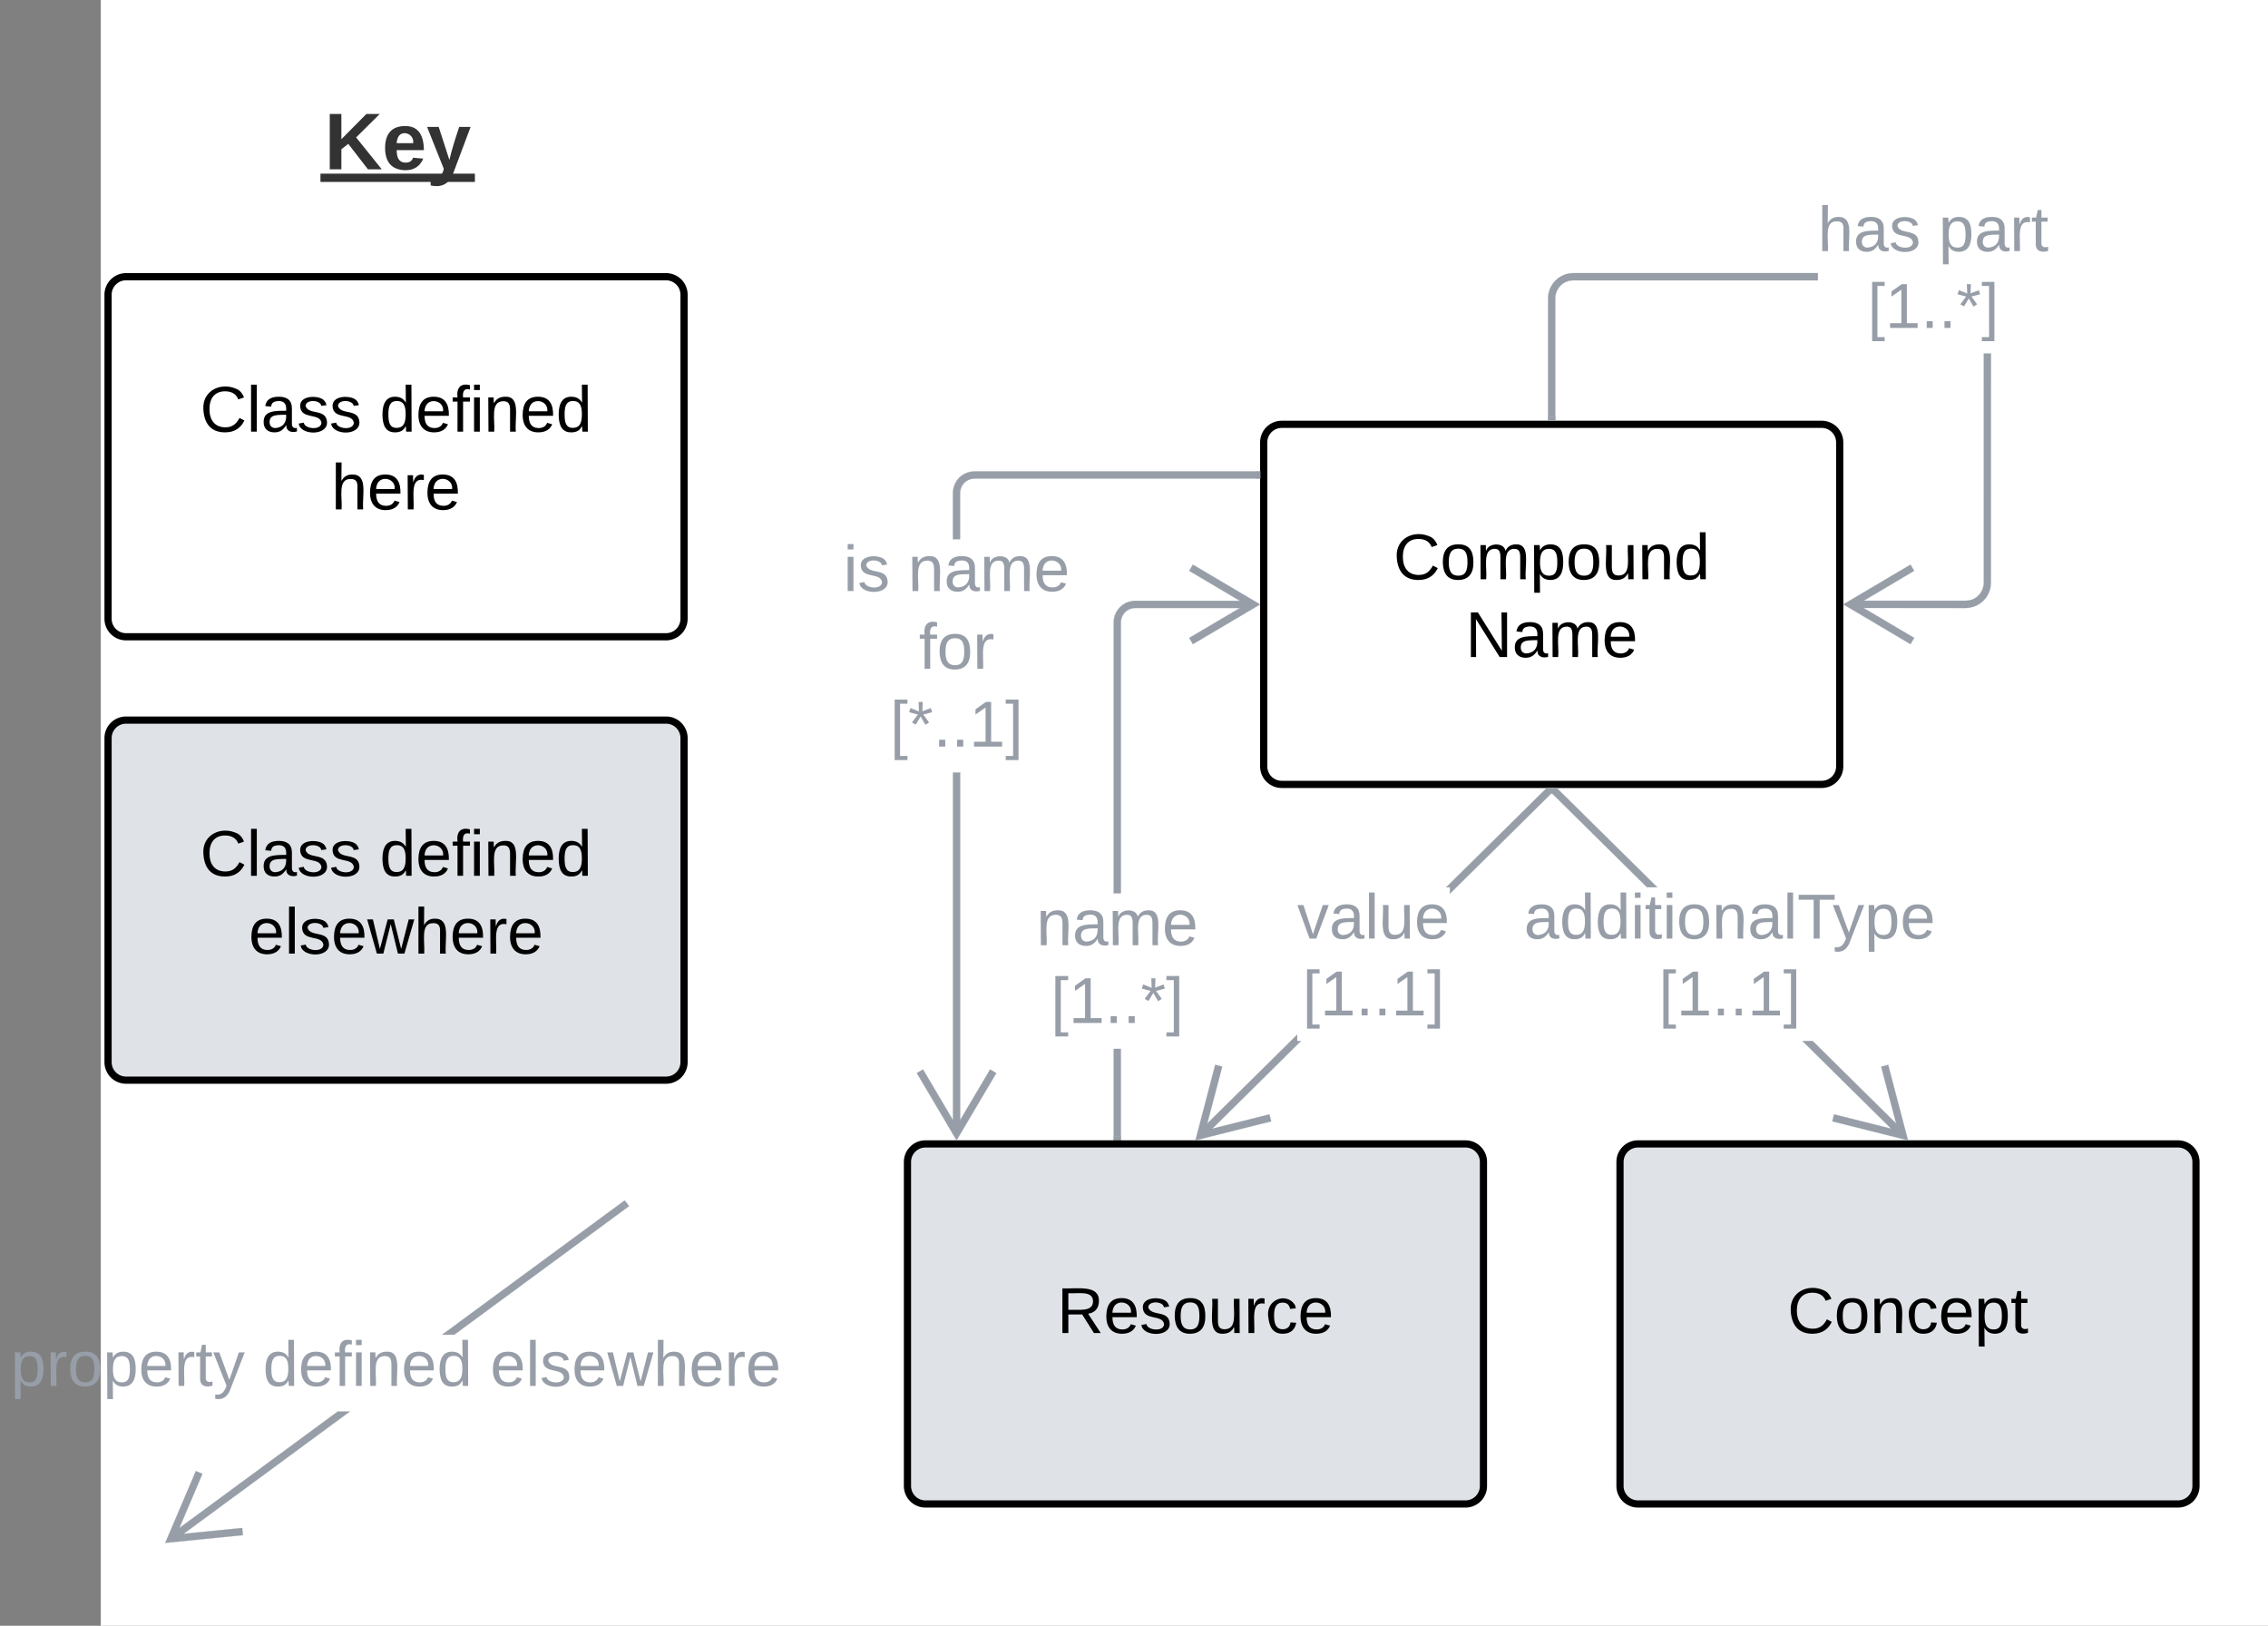<svg xmlns="http://www.w3.org/2000/svg" xmlns:xlink="http://www.w3.org/1999/xlink" xmlns:lucid="lucid" width="630.01" height="451.52"><rect width="100%" height="100%" fill="#808080" stroke="none"/><g transform="translate(527.977 91.032)" lucid:page-tab-id="0_0"><path d="M-500-500H500V500H-500z" fill="#fff"/><path d="M-216.62 224.67h-2v-24.4h2zm36.86-146.84h-32.82l-.66.05-.6.14-.6.24-.53.33-.47.4-.4.48-.34.53-.24.6-.15.6-.05.66v75.22h-2v-75.3l.07-.9.22-.9.36-.88.5-.8.6-.72.72-.6.8-.5.88-.36.9-.22.9-.08h32.9z" stroke="#979ea8" stroke-width=".05" fill="#979ea8"/><path d="M-177.94 76.83l-18.67 11.04-1.03-1.73 15.76-9.3-15.76-9.34 1.02-1.72z" stroke="#979ea8" stroke-width=".05" fill="#979ea8"/><path d="M-216.62 225.67h-2v-1.03h2z" fill="#979ea8"/><path d="M-216.6 225.7h-2.04v-1.08h2.05zm-2-1.03v.97h1.96v-.97z" stroke="#979ea8" stroke-width=".05" fill="#979ea8"/><use xlink:href="#a" transform="matrix(1,0,0,1,-240.093,157.082) translate(0.005 14.4)"/><use xlink:href="#b" transform="matrix(1,0,0,1,-240.093,157.082) translate(3.98 36)"/><path d="M-176.94 31.82a5 5 0 0 1 5-5h150a5 5 0 0 1 5 5v90a5 5 0 0 1-5 5h-150a5 5 0 0 1-5-5z" stroke="#000" stroke-width="2" fill="#fff"/><use xlink:href="#c" transform="matrix(1,0,0,1,-164.939,38.825) translate(24.05 31.025)"/><use xlink:href="#d" transform="matrix(1,0,0,1,-164.939,38.825) translate(44.05 52.625)"/><path d="M25.06 70.86l-.08 1.06-.26 1.07-.42 1-.57.94-.72.84-.82.7-.94.58-1 .42-1.08.26-1.06.1-32.22-.02v-2h32.14l.82-.06.77-.18.73-.3.67-.4.6-.52.5-.6.4-.67.3-.73.2-.76.06-.8V7.15h2zM-23-13.17h-67.9l-.82.06-.76.17-.73.3-.68.4-.6.52-.5.6-.4.66-.3.72-.2.76-.06.82v32.97h-2V-8.21l.08-1.07.26-1.07.42-1 .58-.95.7-.83.84-.7.94-.58 1.02-.44 1.06-.25 1.06-.08H-23z" stroke="#979ea8" stroke-width=".05" fill="#979ea8"/><path d="M-95.94 25.82h-2V24.8h2z" fill="#979ea8"/><path d="M-95.9 25.85h-2.06v-1.08h2.05zm-2-1.03v.98h1.94v-.98zM3.75 67.5L-12 76.83l15.75 9.3-1.02 1.74-18.67-11.05L2.73 65.78z" stroke="#979ea8" stroke-width=".05" fill="#979ea8"/><use xlink:href="#e" transform="matrix(1,0,0,1,-23.013,-35.508) translate(0.005 14.222)"/><use xlink:href="#f" transform="matrix(1,0,0,1,-23.013,-35.508) translate(33.585 14.222)"/><use xlink:href="#g" transform="matrix(1,0,0,1,-23.013,-35.508) translate(13.807 35.556)"/><path d="M-275.9 231.67a5 5 0 0 1 5-5h150a5 5 0 0 1 5 5v90a5 5 0 0 1-5 5h-150a5 5 0 0 1-5-5z" stroke="#000" stroke-width="2" fill="#dfe3e8"/><use xlink:href="#h" transform="matrix(1,0,0,1,-263.91,238.668) translate(29.55 40.525)"/><path d="M-77.97 231.67a5 5 0 0 1 5-5h150a5 5 0 0 1 5 5v90a5 5 0 0 1-5 5h-150a5 5 0 0 1-5-5z" stroke="#000" stroke-width="2" fill="#dfe3e8"/><use xlink:href="#i" transform="matrix(1,0,0,1,-65.969,238.668) translate(34.525 40.525)"/><path d="M-167.63 198.08h1.05l-27.33 27.02-1.42-1.42 27.7-27.37zm70.68-68.84l-28.27 27.94v-1.77h-1.05l27.92-27.58z" stroke="#979ea8" stroke-width=".05" fill="#979ea8"/><path d="M-96.97 129.26l-1.4-1.42 2.85-.02z" fill="#979ea8"/><path d="M-96.97 129.3l-1.46-1.5h2.97zm-1.34-1.44l1.33 1.36 1.4-1.37zM-188.46 205.2l-4.66 17.7 17.76-4.44.5 1.94-21.05 5.27 5.5-20.98z" stroke="#979ea8" stroke-width=".05" fill="#979ea8"/><use xlink:href="#j" transform="matrix(1,0,0,1,-167.635,155.413) translate(0.005 14.222)"/><use xlink:href="#k" transform="matrix(1,0,0,1,-167.635,155.413) translate(1.462 35.556)"/><path d="M1.44 223.68l-1.4 1.42-27.34-27.02h2.85zM-67.6 155.4h-2.86l-26.47-26.16 1.4-1.42z" stroke="#979ea8" stroke-width=".05" fill="#979ea8"/><path d="M-95.5 127.83l-1.4 1.43-1.46-1.43h2.84z" fill="#979ea8"/><path d="M-95.47 127.83l-1.44 1.46-1.52-1.5h2.9zm-2.83.02l1.4 1.37 1.34-1.37zM2.03 225.67L-19 220.4l.48-1.94 17.76 4.45-4.66-17.7 1.94-.5z" stroke="#979ea8" stroke-width=".05" fill="#979ea8"/><use xlink:href="#l" transform="matrix(1,0,0,1,-104.639,155.413) translate(0.005 14.222)"/><use xlink:href="#k" transform="matrix(1,0,0,1,-104.639,155.413) translate(37.437 35.556)"/><path d="M-497.96 113.96a5 5 0 0 1 5-5h150a5 5 0 0 1 5 5v90a5 5 0 0 1-5 5h-150a5 5 0 0 1-5-5z" stroke="#000" stroke-width="2" fill="#dfe3e8"/><use xlink:href="#m" transform="matrix(1,0,0,1,-485.965,120.964) translate(13.575 31.244)"/><use xlink:href="#n" transform="matrix(1,0,0,1,-485.965,120.964) translate(63.475 31.244)"/><use xlink:href="#o" transform="matrix(1,0,0,1,-485.965,120.964) translate(27.075 52.844)"/><path d="M-497.96-9.18a5 5 0 0 1 5-5h150a5 5 0 0 1 5 5v90a5 5 0 0 1-5 5h-150a5 5 0 0 1-5-5z" stroke="#000" stroke-width="2" fill="#fff"/><use xlink:href="#m" transform="matrix(1,0,0,1,-485.965,-2.175) translate(13.575 31.025)"/><use xlink:href="#n" transform="matrix(1,0,0,1,-485.965,-2.175) translate(63.475 31.025)"/><use xlink:href="#p" transform="matrix(1,0,0,1,-485.965,-2.175) translate(50.025 52.625)"/><path d="M-480.02 337.2l-1.2-1.6 47.07-34.62h3.37zm125.96-92.65l-47.72 35.1h-3.37l49.9-36.7z" stroke="#979ea8" stroke-width=".05" fill="#979ea8"/><path d="M-353.25 243.96l-.83.6-1.2-1.6.84-.6zM-471.75 318.3l-7.17 16.85 18.22-1.83.2 2-21.58 2.16 8.5-19.95z" stroke="#979ea8" stroke-width=".05" fill="#979ea8"/><g><use xlink:href="#q" transform="matrix(1,0,0,1,-524.977,279.651) translate(0.005 14.222)"/><use xlink:href="#r" transform="matrix(1,0,0,1,-524.977,279.651) translate(70.03 14.222)"/><use xlink:href="#s" transform="matrix(1,0,0,1,-524.977,279.651) translate(133.19 14.222)"/></g><path d="M-452.52-65.03a6 6 0 0 1 6-6h57.1a6 6 0 0 1 6 6v32a6 6 0 0 1-6 6h-57.1a6 6 0 0 1-6-6z" stroke="#000" stroke-opacity="0" fill="#fff" fill-opacity="0"/><g><use xlink:href="#t" transform="matrix(1,0,0,1,-447.52,-66.032) translate(9.66 22.028)"/></g><path d="M-261.26 223.85h-2V123.52h2zm82.32-181.97h-78.28l-.66.06-.62.14-.57.24-.54.33-.5.4-.4.5-.32.52-.24.58-.15.6-.06.67v12.8h-2V45.85l.07-.9.23-.92.36-.87.48-.8.62-.72.7-.6.8-.5.88-.36.92-.22.9-.08h78.36z" stroke="#979ea8" stroke-width=".05" fill="#979ea8"/><path d="M-177.94 41.88h-1.03v-2h1.03z" fill="#979ea8"/><path d="M-177.9 41.9h-1.1v-2.04h1.1zm-1.04-2v1.96h.98V39.9zM-251.22 207l-11.04 18.67L-273.3 207l1.72-1.02 9.32 15.76 9.32-15.76z" stroke="#979ea8" stroke-width=".05" fill="#979ea8"/><g><use xlink:href="#u" transform="matrix(1,0,0,1,-293.71,58.717) translate(0.005 14.4)"/><use xlink:href="#v" transform="matrix(1,0,0,1,-293.71,58.717) translate(17.955 14.4)"/><use xlink:href="#w" transform="matrix(1,0,0,1,-293.71,58.717) translate(20.98 36)"/><use xlink:href="#x" transform="matrix(1,0,0,1,-293.71,58.717) translate(12.955 57.6)"/></g><defs><path fill="#979ea8" d="M117-194c89-4 53 116 60 194h-32v-121c0-31-8-49-39-48C34-167 62-67 57 0H25l-1-190h30c1 10-1 24 2 32 11-22 29-35 61-36" id="y"/><path fill="#979ea8" d="M141-36C126-15 110 5 73 4 37 3 15-17 15-53c-1-64 63-63 125-63 3-35-9-54-41-54-24 1-41 7-42 31l-33-3c5-37 33-52 76-52 45 0 72 20 72 64v82c-1 20 7 32 28 27v20c-31 9-61-2-59-35zM48-53c0 20 12 33 32 33 41-3 63-29 60-74-43 2-92-5-92 41" id="z"/><path fill="#979ea8" d="M210-169c-67 3-38 105-44 169h-31v-121c0-29-5-50-35-48C34-165 62-65 56 0H25l-1-190h30c1 10-1 24 2 32 10-44 99-50 107 0 11-21 27-35 58-36 85-2 47 119 55 194h-31v-121c0-29-5-49-35-48" id="A"/><path fill="#979ea8" d="M100-194c63 0 86 42 84 106H49c0 40 14 67 53 68 26 1 43-12 49-29l28 8c-11 28-37 45-77 45C44 4 14-33 15-96c1-61 26-98 85-98zm52 81c6-60-76-77-97-28-3 7-6 17-6 28h103" id="B"/><g id="a"><use transform="matrix(0.05,0,0,0.05,0,0)" xlink:href="#y"/><use transform="matrix(0.05,0,0,0.05,10,0)" xlink:href="#z"/><use transform="matrix(0.05,0,0,0.05,20,0)" xlink:href="#A"/><use transform="matrix(0.05,0,0,0.05,34.95,0)" xlink:href="#B"/></g><path fill="#979ea8" d="M26 75v-336h71v23H56V52h41v23H26" id="C"/><path fill="#979ea8" d="M27 0v-27h64v-190l-56 39v-29l58-41h29v221h61V0H27" id="D"/><path fill="#979ea8" d="M33 0v-38h34V0H33" id="E"/><path fill="#979ea8" d="M80-196l47-18 7 23-49 13 32 44-20 13-27-46-27 45-21-12 33-44-49-13 8-23 47 19-2-53h23" id="F"/><path fill="#979ea8" d="M3 75V52h41v-290H3v-23h71V75H3" id="G"/><g id="b"><use transform="matrix(0.05,0,0,0.05,0,0)" xlink:href="#C"/><use transform="matrix(0.05,0,0,0.05,5,0)" xlink:href="#D"/><use transform="matrix(0.05,0,0,0.05,15,0)" xlink:href="#E"/><use transform="matrix(0.05,0,0,0.05,20,0)" xlink:href="#E"/><use transform="matrix(0.05,0,0,0.05,25,0)" xlink:href="#F"/><use transform="matrix(0.05,0,0,0.05,32,0)" xlink:href="#G"/></g><path d="M212-179c-10-28-35-45-73-45-59 0-87 40-87 99 0 60 29 101 89 101 43 0 62-24 78-52l27 14C228-24 195 4 139 4 59 4 22-46 18-125c-6-104 99-153 187-111 19 9 31 26 39 46" id="H"/><path d="M100-194c62-1 85 37 85 99 1 63-27 99-86 99S16-35 15-95c0-66 28-99 85-99zM99-20c44 1 53-31 53-75 0-43-8-75-51-75s-53 32-53 75 10 74 51 75" id="I"/><path d="M210-169c-67 3-38 105-44 169h-31v-121c0-29-5-50-35-48C34-165 62-65 56 0H25l-1-190h30c1 10-1 24 2 32 10-44 99-50 107 0 11-21 27-35 58-36 85-2 47 119 55 194h-31v-121c0-29-5-49-35-48" id="J"/><path d="M115-194c55 1 70 41 70 98S169 2 115 4C84 4 66-9 55-30l1 105H24l-1-265h31l2 30c10-21 28-34 59-34zm-8 174c40 0 45-34 45-75s-6-73-45-74c-42 0-51 32-51 76 0 43 10 73 51 73" id="K"/><path d="M84 4C-5 8 30-112 23-190h32v120c0 31 7 50 39 49 72-2 45-101 50-169h31l1 190h-30c-1-10 1-25-2-33-11 22-28 36-60 37" id="L"/><path d="M117-194c89-4 53 116 60 194h-32v-121c0-31-8-49-39-48C34-167 62-67 57 0H25l-1-190h30c1 10-1 24 2 32 11-22 29-35 61-36" id="M"/><path d="M85-194c31 0 48 13 60 33l-1-100h32l1 261h-30c-2-10 0-23-3-31C134-8 116 4 85 4 32 4 16-35 15-94c0-66 23-100 70-100zm9 24c-40 0-46 34-46 75 0 40 6 74 45 74 42 0 51-32 51-76 0-42-9-74-50-73" id="N"/><g id="c"><use transform="matrix(0.05,0,0,0.05,0,0)" xlink:href="#H"/><use transform="matrix(0.05,0,0,0.05,12.95,0)" xlink:href="#I"/><use transform="matrix(0.05,0,0,0.05,22.95,0)" xlink:href="#J"/><use transform="matrix(0.05,0,0,0.05,37.9,0)" xlink:href="#K"/><use transform="matrix(0.05,0,0,0.05,47.9,0)" xlink:href="#I"/><use transform="matrix(0.05,0,0,0.05,57.9,0)" xlink:href="#L"/><use transform="matrix(0.05,0,0,0.05,67.9,0)" xlink:href="#M"/><use transform="matrix(0.05,0,0,0.05,77.9,0)" xlink:href="#N"/></g><path d="M190 0L58-211 59 0H30v-248h39L202-35l-2-213h31V0h-41" id="O"/><path d="M141-36C126-15 110 5 73 4 37 3 15-17 15-53c-1-64 63-63 125-63 3-35-9-54-41-54-24 1-41 7-42 31l-33-3c5-37 33-52 76-52 45 0 72 20 72 64v82c-1 20 7 32 28 27v20c-31 9-61-2-59-35zM48-53c0 20 12 33 32 33 41-3 63-29 60-74-43 2-92-5-92 41" id="P"/><path d="M100-194c63 0 86 42 84 106H49c0 40 14 67 53 68 26 1 43-12 49-29l28 8c-11 28-37 45-77 45C44 4 14-33 15-96c1-61 26-98 85-98zm52 81c6-60-76-77-97-28-3 7-6 17-6 28h103" id="Q"/><g id="d"><use transform="matrix(0.05,0,0,0.05,0,0)" xlink:href="#O"/><use transform="matrix(0.05,0,0,0.05,12.95,0)" xlink:href="#P"/><use transform="matrix(0.05,0,0,0.05,22.95,0)" xlink:href="#J"/><use transform="matrix(0.05,0,0,0.05,37.9,0)" xlink:href="#Q"/></g><path fill="#979ea8" d="M106-169C34-169 62-67 57 0H25v-261h32l-1 103c12-21 28-36 61-36 89 0 53 116 60 194h-32v-121c2-32-8-49-39-48" id="R"/><path fill="#979ea8" d="M135-143c-3-34-86-38-87 0 15 53 115 12 119 90S17 21 10-45l28-5c4 36 97 45 98 0-10-56-113-15-118-90-4-57 82-63 122-42 12 7 21 19 24 35" id="S"/><g id="e"><use transform="matrix(0.049,0,0,0.049,0,0)" xlink:href="#R"/><use transform="matrix(0.049,0,0,0.049,9.877,0)" xlink:href="#z"/><use transform="matrix(0.049,0,0,0.049,19.753,0)" xlink:href="#S"/></g><path fill="#979ea8" d="M115-194c55 1 70 41 70 98S169 2 115 4C84 4 66-9 55-30l1 105H24l-1-265h31l2 30c10-21 28-34 59-34zm-8 174c40 0 45-34 45-75s-6-73-45-74c-42 0-51 32-51 76 0 43 10 73 51 73" id="T"/><path fill="#979ea8" d="M114-163C36-179 61-72 57 0H25l-1-190h30c1 12-1 29 2 39 6-27 23-49 58-41v29" id="U"/><path fill="#979ea8" d="M59-47c-2 24 18 29 38 22v24C64 9 27 4 27-40v-127H5v-23h24l9-43h21v43h35v23H59v120" id="V"/><g id="f"><use transform="matrix(0.049,0,0,0.049,0,0)" xlink:href="#T"/><use transform="matrix(0.049,0,0,0.049,9.877,0)" xlink:href="#z"/><use transform="matrix(0.049,0,0,0.049,19.753,0)" xlink:href="#U"/><use transform="matrix(0.049,0,0,0.049,25.63,0)" xlink:href="#V"/></g><g id="g"><use transform="matrix(0.049,0,0,0.049,0,0)" xlink:href="#C"/><use transform="matrix(0.049,0,0,0.049,4.938,0)" xlink:href="#D"/><use transform="matrix(0.049,0,0,0.049,14.815,0)" xlink:href="#E"/><use transform="matrix(0.049,0,0,0.049,19.753,0)" xlink:href="#E"/><use transform="matrix(0.049,0,0,0.049,24.691,0)" xlink:href="#F"/><use transform="matrix(0.049,0,0,0.049,31.605,0)" xlink:href="#G"/></g><path d="M233-177c-1 41-23 64-60 70L243 0h-38l-65-103H63V0H30v-248c88 3 205-21 203 71zM63-129c60-2 137 13 137-47 0-61-80-42-137-45v92" id="W"/><path d="M135-143c-3-34-86-38-87 0 15 53 115 12 119 90S17 21 10-45l28-5c4 36 97 45 98 0-10-56-113-15-118-90-4-57 82-63 122-42 12 7 21 19 24 35" id="X"/><path d="M114-163C36-179 61-72 57 0H25l-1-190h30c1 12-1 29 2 39 6-27 23-49 58-41v29" id="Y"/><path d="M96-169c-40 0-48 33-48 73s9 75 48 75c24 0 41-14 43-38l32 2c-6 37-31 61-74 61-59 0-76-41-82-99-10-93 101-131 147-64 4 7 5 14 7 22l-32 3c-4-21-16-35-41-35" id="Z"/><g id="h"><use transform="matrix(0.05,0,0,0.05,0,0)" xlink:href="#W"/><use transform="matrix(0.05,0,0,0.05,12.95,0)" xlink:href="#Q"/><use transform="matrix(0.05,0,0,0.05,22.95,0)" xlink:href="#X"/><use transform="matrix(0.05,0,0,0.05,31.95,0)" xlink:href="#I"/><use transform="matrix(0.05,0,0,0.05,41.95,0)" xlink:href="#L"/><use transform="matrix(0.05,0,0,0.05,51.95,0)" xlink:href="#Y"/><use transform="matrix(0.05,0,0,0.05,57.9,0)" xlink:href="#Z"/><use transform="matrix(0.05,0,0,0.05,66.9,0)" xlink:href="#Q"/></g><path d="M59-47c-2 24 18 29 38 22v24C64 9 27 4 27-40v-127H5v-23h24l9-43h21v43h35v23H59v120" id="aa"/><g id="i"><use transform="matrix(0.05,0,0,0.05,0,0)" xlink:href="#H"/><use transform="matrix(0.05,0,0,0.05,12.95,0)" xlink:href="#I"/><use transform="matrix(0.05,0,0,0.05,22.95,0)" xlink:href="#M"/><use transform="matrix(0.05,0,0,0.05,32.95,0)" xlink:href="#Z"/><use transform="matrix(0.05,0,0,0.05,41.95,0)" xlink:href="#Q"/><use transform="matrix(0.05,0,0,0.05,51.95,0)" xlink:href="#K"/><use transform="matrix(0.05,0,0,0.05,61.95,0)" xlink:href="#aa"/></g><path fill="#979ea8" d="M108 0H70L1-190h34L89-25l56-165h34" id="ab"/><path fill="#979ea8" d="M24 0v-261h32V0H24" id="ac"/><path fill="#979ea8" d="M84 4C-5 8 30-112 23-190h32v120c0 31 7 50 39 49 72-2 45-101 50-169h31l1 190h-30c-1-10 1-25-2-33-11 22-28 36-60 37" id="ad"/><g id="j"><use transform="matrix(0.049,0,0,0.049,0,0)" xlink:href="#ab"/><use transform="matrix(0.049,0,0,0.049,8.889,0)" xlink:href="#z"/><use transform="matrix(0.049,0,0,0.049,18.765,0)" xlink:href="#ac"/><use transform="matrix(0.049,0,0,0.049,22.667,0)" xlink:href="#ad"/><use transform="matrix(0.049,0,0,0.049,32.543,0)" xlink:href="#B"/></g><g id="k"><use transform="matrix(0.049,0,0,0.049,0,0)" xlink:href="#C"/><use transform="matrix(0.049,0,0,0.049,4.938,0)" xlink:href="#D"/><use transform="matrix(0.049,0,0,0.049,14.815,0)" xlink:href="#E"/><use transform="matrix(0.049,0,0,0.049,19.753,0)" xlink:href="#E"/><use transform="matrix(0.049,0,0,0.049,24.691,0)" xlink:href="#D"/><use transform="matrix(0.049,0,0,0.049,34.568,0)" xlink:href="#G"/></g><path fill="#979ea8" d="M85-194c31 0 48 13 60 33l-1-100h32l1 261h-30c-2-10 0-23-3-31C134-8 116 4 85 4 32 4 16-35 15-94c0-66 23-100 70-100zm9 24c-40 0-46 34-46 75 0 40 6 74 45 74 42 0 51-32 51-76 0-42-9-74-50-73" id="ae"/><path fill="#979ea8" d="M24-231v-30h32v30H24zM24 0v-190h32V0H24" id="af"/><path fill="#979ea8" d="M100-194c62-1 85 37 85 99 1 63-27 99-86 99S16-35 15-95c0-66 28-99 85-99zM99-20c44 1 53-31 53-75 0-43-8-75-51-75s-53 32-53 75 10 74 51 75" id="ag"/><path fill="#979ea8" d="M127-220V0H93v-220H8v-28h204v28h-85" id="ah"/><path fill="#979ea8" d="M179-190L93 31C79 59 56 82 12 73V49c39 6 53-20 64-50L1-190h34L92-34l54-156h33" id="ai"/><g id="l"><use transform="matrix(0.049,0,0,0.049,0,0)" xlink:href="#z"/><use transform="matrix(0.049,0,0,0.049,9.877,0)" xlink:href="#ae"/><use transform="matrix(0.049,0,0,0.049,19.753,0)" xlink:href="#ae"/><use transform="matrix(0.049,0,0,0.049,29.63,0)" xlink:href="#af"/><use transform="matrix(0.049,0,0,0.049,33.531,0)" xlink:href="#V"/><use transform="matrix(0.049,0,0,0.049,38.469,0)" xlink:href="#af"/><use transform="matrix(0.049,0,0,0.049,42.37,0)" xlink:href="#ag"/><use transform="matrix(0.049,0,0,0.049,52.247,0)" xlink:href="#y"/><use transform="matrix(0.049,0,0,0.049,62.123,0)" xlink:href="#z"/><use transform="matrix(0.049,0,0,0.049,72,0)" xlink:href="#ac"/><use transform="matrix(0.049,0,0,0.049,75.901,0)" xlink:href="#ah"/><use transform="matrix(0.049,0,0,0.049,85.728,0)" xlink:href="#ai"/><use transform="matrix(0.049,0,0,0.049,94.617,0)" xlink:href="#T"/><use transform="matrix(0.049,0,0,0.049,104.494,0)" xlink:href="#B"/></g><path d="M24 0v-261h32V0H24" id="aj"/><g id="m"><use transform="matrix(0.05,0,0,0.05,0,0)" xlink:href="#H"/><use transform="matrix(0.05,0,0,0.05,12.95,0)" xlink:href="#aj"/><use transform="matrix(0.05,0,0,0.05,16.9,0)" xlink:href="#P"/><use transform="matrix(0.05,0,0,0.05,26.9,0)" xlink:href="#X"/><use transform="matrix(0.05,0,0,0.05,35.9,0)" xlink:href="#X"/></g><path d="M101-234c-31-9-42 10-38 44h38v23H63V0H32v-167H5v-23h27c-7-52 17-82 69-68v24" id="ak"/><path d="M24-231v-30h32v30H24zM24 0v-190h32V0H24" id="al"/><g id="n"><use transform="matrix(0.05,0,0,0.05,0,0)" xlink:href="#N"/><use transform="matrix(0.05,0,0,0.05,10,0)" xlink:href="#Q"/><use transform="matrix(0.05,0,0,0.05,20,0)" xlink:href="#ak"/><use transform="matrix(0.05,0,0,0.05,25,0)" xlink:href="#al"/><use transform="matrix(0.05,0,0,0.05,28.95,0)" xlink:href="#M"/><use transform="matrix(0.05,0,0,0.05,38.95,0)" xlink:href="#Q"/><use transform="matrix(0.05,0,0,0.05,48.95,0)" xlink:href="#N"/></g><path d="M206 0h-36l-40-164L89 0H53L-1-190h32L70-26l43-164h34l41 164 42-164h31" id="am"/><path d="M106-169C34-169 62-67 57 0H25v-261h32l-1 103c12-21 28-36 61-36 89 0 53 116 60 194h-32v-121c2-32-8-49-39-48" id="an"/><g id="o"><use transform="matrix(0.05,0,0,0.05,0,0)" xlink:href="#Q"/><use transform="matrix(0.05,0,0,0.05,10,0)" xlink:href="#aj"/><use transform="matrix(0.05,0,0,0.05,13.95,0)" xlink:href="#X"/><use transform="matrix(0.05,0,0,0.05,22.95,0)" xlink:href="#Q"/><use transform="matrix(0.05,0,0,0.05,32.95,0)" xlink:href="#am"/><use transform="matrix(0.05,0,0,0.05,45.9,0)" xlink:href="#an"/><use transform="matrix(0.05,0,0,0.05,55.9,0)" xlink:href="#Q"/><use transform="matrix(0.05,0,0,0.05,65.9,0)" xlink:href="#Y"/><use transform="matrix(0.05,0,0,0.05,71.85,0)" xlink:href="#Q"/></g><g id="p"><use transform="matrix(0.05,0,0,0.05,0,0)" xlink:href="#an"/><use transform="matrix(0.05,0,0,0.05,10,0)" xlink:href="#Q"/><use transform="matrix(0.05,0,0,0.05,20,0)" xlink:href="#Y"/><use transform="matrix(0.05,0,0,0.05,25.95,0)" xlink:href="#Q"/></g><g id="q"><use transform="matrix(0.049,0,0,0.049,0,0)" xlink:href="#T"/><use transform="matrix(0.049,0,0,0.049,9.877,0)" xlink:href="#U"/><use transform="matrix(0.049,0,0,0.049,15.753,0)" xlink:href="#ag"/><use transform="matrix(0.049,0,0,0.049,25.63,0)" xlink:href="#T"/><use transform="matrix(0.049,0,0,0.049,35.506,0)" xlink:href="#B"/><use transform="matrix(0.049,0,0,0.049,45.383,0)" xlink:href="#U"/><use transform="matrix(0.049,0,0,0.049,51.259,0)" xlink:href="#V"/><use transform="matrix(0.049,0,0,0.049,56.198,0)" xlink:href="#ai"/></g><path fill="#979ea8" d="M101-234c-31-9-42 10-38 44h38v23H63V0H32v-167H5v-23h27c-7-52 17-82 69-68v24" id="ao"/><g id="r"><use transform="matrix(0.049,0,0,0.049,0,0)" xlink:href="#ae"/><use transform="matrix(0.049,0,0,0.049,9.877,0)" xlink:href="#B"/><use transform="matrix(0.049,0,0,0.049,19.753,0)" xlink:href="#ao"/><use transform="matrix(0.049,0,0,0.049,24.691,0)" xlink:href="#af"/><use transform="matrix(0.049,0,0,0.049,28.593,0)" xlink:href="#y"/><use transform="matrix(0.049,0,0,0.049,38.469,0)" xlink:href="#B"/><use transform="matrix(0.049,0,0,0.049,48.346,0)" xlink:href="#ae"/></g><path fill="#979ea8" d="M206 0h-36l-40-164L89 0H53L-1-190h32L70-26l43-164h34l41 164 42-164h31" id="ap"/><g id="s"><use transform="matrix(0.049,0,0,0.049,0,0)" xlink:href="#B"/><use transform="matrix(0.049,0,0,0.049,9.877,0)" xlink:href="#ac"/><use transform="matrix(0.049,0,0,0.049,13.778,0)" xlink:href="#S"/><use transform="matrix(0.049,0,0,0.049,22.667,0)" xlink:href="#B"/><use transform="matrix(0.049,0,0,0.049,32.543,0)" xlink:href="#ap"/><use transform="matrix(0.049,0,0,0.049,45.333,0)" xlink:href="#R"/><use transform="matrix(0.049,0,0,0.049,55.21,0)" xlink:href="#B"/><use transform="matrix(0.049,0,0,0.049,65.086,0)" xlink:href="#U"/><use transform="matrix(0.049,0,0,0.049,70.963,0)" xlink:href="#B"/></g><path fill="#333" d="M195 0l-88-114-31 24V0H24v-248h52v113l112-113h60L142-143 257 0h-62" id="aq"/><path fill="#333" d="M185-48c-13 30-37 53-82 52C43 2 14-33 14-96s30-98 90-98c62 0 83 45 84 108H66c0 31 8 55 39 56 18 0 30-7 34-22zm-45-69c5-46-57-63-70-21-2 6-4 13-4 21h74" id="ar"/><path fill="#333" d="M123 10C108 53 80 86 19 72V37c35 8 53-11 59-39L3-190h52l48 148c12-52 28-100 44-148h51" id="as"/><g id="t"><use transform="matrix(0.062,0,0,0.062,0,0)" xlink:href="#aq"/><use transform="matrix(0.062,0,0,0.062,15.988,0)" xlink:href="#ar"/><use transform="matrix(0.062,0,0,0.062,28.333,0)" xlink:href="#as"/><path fill="#333" d="M-1.1 1.2h42.9V3.5H-1.1z"/></g><g id="u"><use transform="matrix(0.05,0,0,0.05,0,0)" xlink:href="#af"/><use transform="matrix(0.05,0,0,0.05,3.95,0)" xlink:href="#S"/></g><g id="v"><use transform="matrix(0.05,0,0,0.05,0,0)" xlink:href="#y"/><use transform="matrix(0.05,0,0,0.05,10,0)" xlink:href="#z"/><use transform="matrix(0.05,0,0,0.05,20,0)" xlink:href="#A"/><use transform="matrix(0.05,0,0,0.05,34.95,0)" xlink:href="#B"/></g><g id="w"><use transform="matrix(0.05,0,0,0.05,0,0)" xlink:href="#ao"/><use transform="matrix(0.05,0,0,0.05,5,0)" xlink:href="#ag"/><use transform="matrix(0.05,0,0,0.05,15,0)" xlink:href="#U"/></g><g id="x"><use transform="matrix(0.05,0,0,0.05,0,0)" xlink:href="#C"/><use transform="matrix(0.05,0,0,0.05,5,0)" xlink:href="#F"/><use transform="matrix(0.05,0,0,0.05,12,0)" xlink:href="#E"/><use transform="matrix(0.05,0,0,0.05,17,0)" xlink:href="#E"/><use transform="matrix(0.05,0,0,0.05,22,0)" xlink:href="#D"/><use transform="matrix(0.05,0,0,0.05,32,0)" xlink:href="#G"/></g></defs></g></svg>